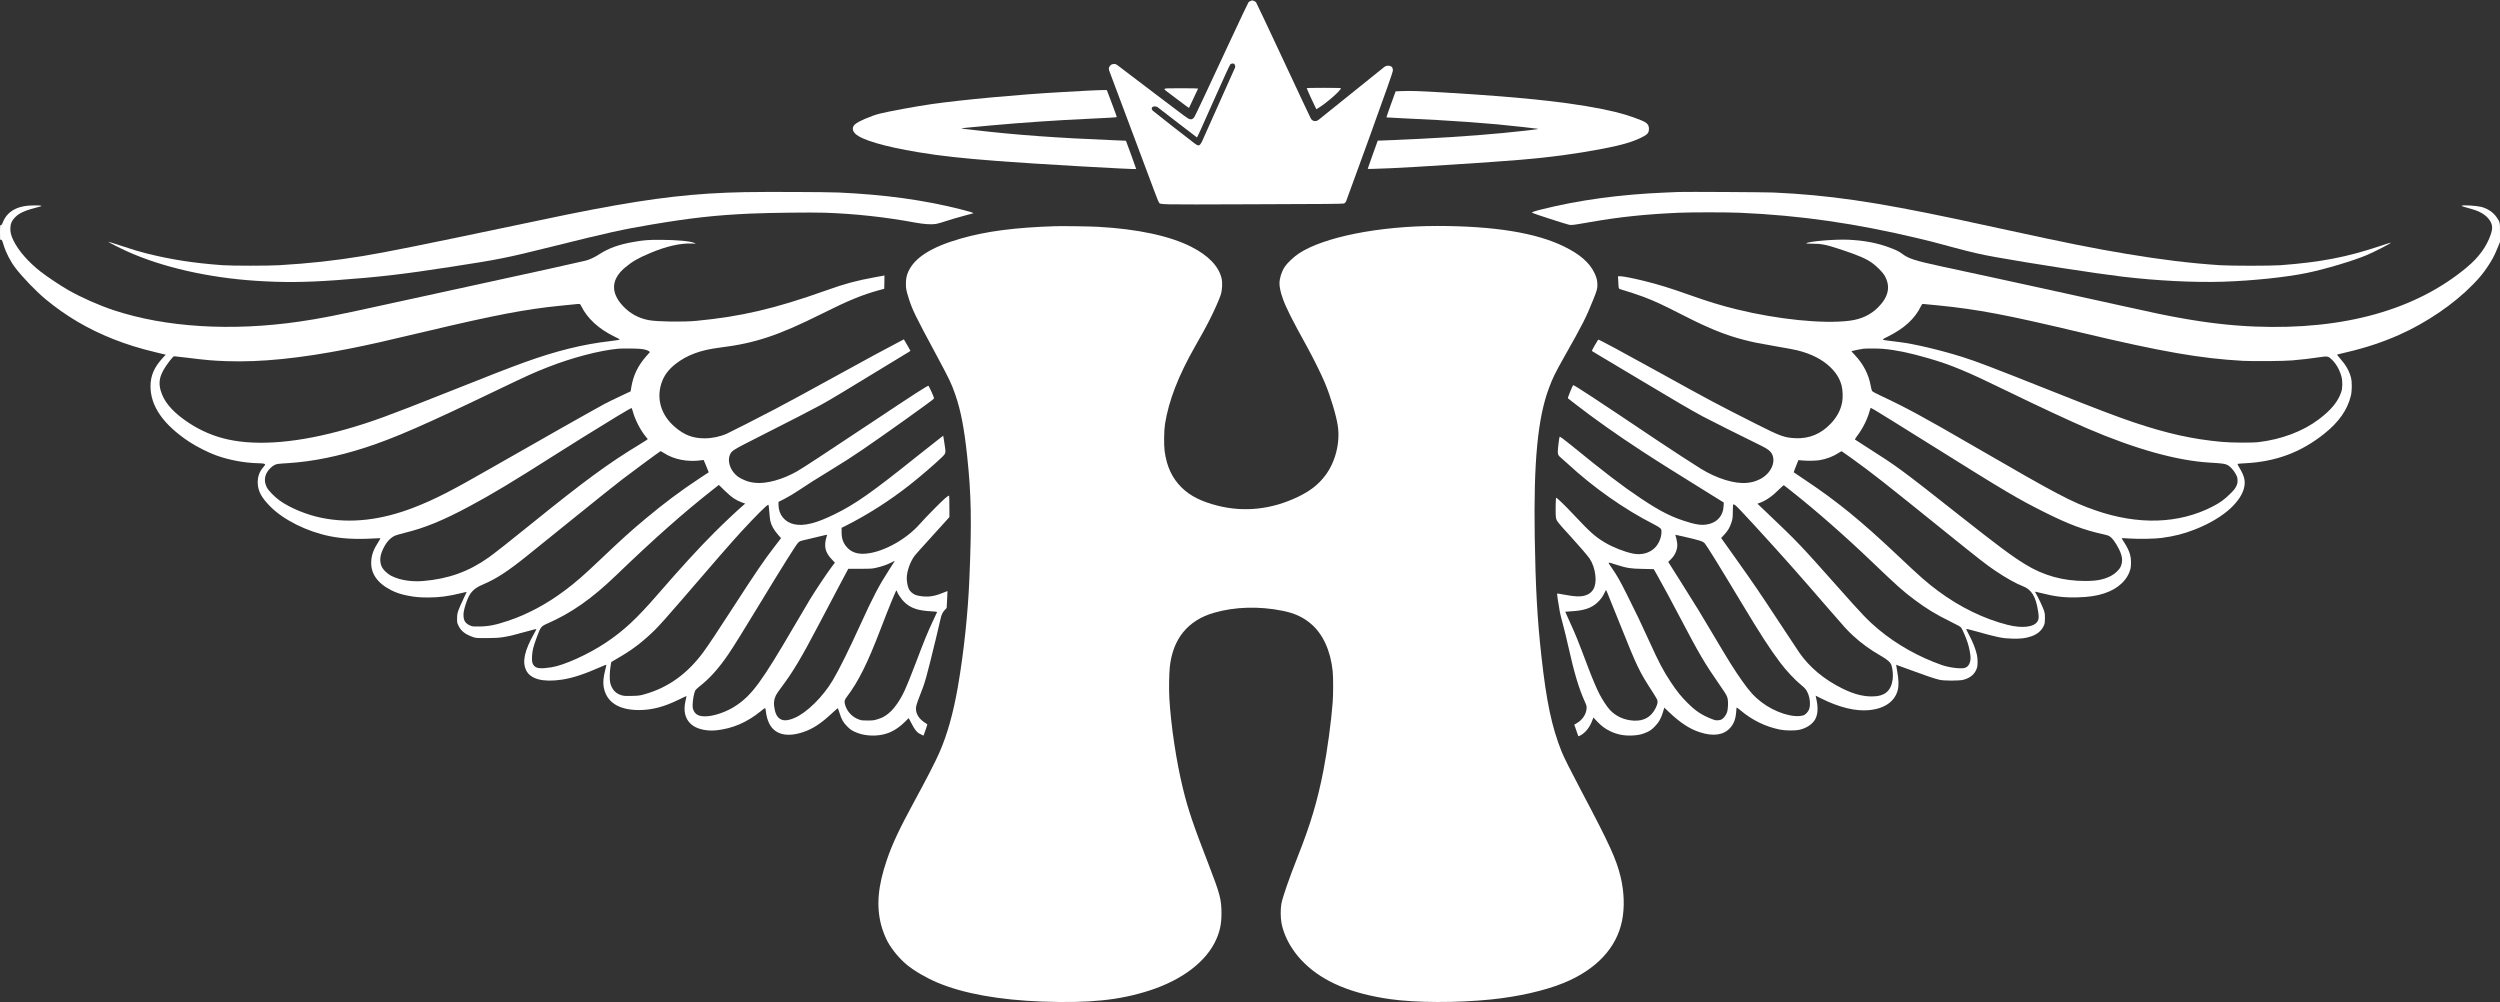 <?xml version="1.0" standalone="no"?>
<!DOCTYPE svg PUBLIC "-//W3C//DTD SVG 20010904//EN"
 "http://www.w3.org/TR/2001/REC-SVG-20010904/DTD/svg10.dtd">
<svg version="1.0" xmlns="http://www.w3.org/2000/svg"
 width="6063pt" height="2430pt" viewBox="0 0 6063 2430"
 preserveAspectRatio="xMidYMid meet">

<rect x="0" y="0" width="6063" height="2430" fill="#333333" stroke="none"/>

<g transform="translate(0,2430) scale(0.1,-0.1)"
fill="#ffffff" stroke="none">
<path d="M30325 24276 c-16 -7 -38 -22 -47 -32 -9 -11 -203 -420 -431 -909
-608 -1307 -856 -1833 -880 -1870 -34 -52 -69 -69 -115 -54 -53 17 -56 19
-857 628 -402 305 -777 590 -834 634 -104 79 -105 79 -155 74 -41 -4 -55 -10
-83 -41 -40 -44 -42 -75 -8 -159 13 -34 229 -609 479 -1277 681 -1821 687
-1839 710 -1873 42 -63 -128 -59 2266 -51 1738 5 2201 9 2226 19 19 8 37 27
49 51 10 22 270 734 577 1583 408 1131 558 1556 558 1587 0 64 -15 93 -57 110
-46 20 -108 12 -150 -19 -17 -12 -376 -301 -798 -642 -421 -341 -780 -630
-798 -642 -68 -49 -145 -36 -186 31 -11 17 -310 654 -666 1416 -356 762 -654
1393 -663 1404 -18 20 -72 46 -94 46 -7 -1 -26 -7 -43 -14z m-378 -1553 c14
-35 14 -41 -4 -83 -34 -78 -774 -1733 -794 -1776 -11 -23 -31 -54 -45 -69 -31
-34 -56 -29 -128 23 -97 70 -991 770 -1018 797 -32 32 -35 60 -11 87 21 23 89
24 125 0 14 -9 233 -178 485 -374 252 -196 463 -358 468 -359 12 -2 43 65 463
1011 179 404 336 745 349 758 15 15 34 22 58 22 32 0 38 -4 52 -37z"/>
<path d="M31690 22159 c0 -10 165 -371 214 -466 l21 -42 64 40 c208 132 531
418 531 470 0 5 -187 9 -415 9 -298 0 -415 -3 -415 -11z"/>
<path d="M28246 22144 c-4 -9 -5 -18 -4 -19 2 -1 135 -102 296 -224 162 -123
295 -221 298 -219 2 3 51 107 109 233 58 125 108 232 111 236 3 5 -174 9 -399
9 -366 0 -405 -2 -411 -16z"/>
<path d="M26355 22100 c-181 -10 -463 -26 -625 -35 -993 -54 -2422 -187 -3138
-290 -386 -56 -1038 -176 -1257 -231 -210 -53 -536 -195 -605 -264 -69 -69
-63 -149 16 -226 152 -147 702 -309 1514 -444 549 -92 1073 -150 1915 -214
923 -71 3364 -211 3380 -195 2 3 -238 663 -249 686 -1 0 -131 6 -291 12 -1359
54 -2415 131 -3379 246 -159 19 -295 35 -304 35 -8 0 -13 3 -10 6 7 7 139 20
723 73 732 67 1615 127 2370 161 462 21 662 33 670 41 2 3 -52 151 -119 329
l-123 325 -79 1 c-44 1 -227 -7 -409 -16z"/>
<path d="M34006 22091 l-159 -6 -114 -314 c-62 -173 -112 -316 -109 -318 2 -2
149 -10 327 -18 1295 -59 2165 -121 2989 -216 146 -16 290 -33 320 -38 54 -7
54 -8 20 -14 -19 -4 -132 -18 -250 -32 -761 -87 -1596 -152 -2560 -200 -415
-21 -964 -45 -1015 -45 l-42 0 -122 -339 c-66 -186 -121 -342 -121 -345 0 -4
60 -4 133 -1 72 3 258 10 412 15 450 16 2545 152 3175 206 713 60 1315 141
1960 263 446 84 710 159 929 262 174 82 211 121 211 224 0 69 -19 108 -74 150
-72 55 -453 190 -716 254 -896 217 -2130 358 -4215 480 -577 34 -758 40 -979
32z"/>
<path d="M18055 19640 c-1197 -24 -2165 -134 -3650 -415 -458 -87 -652 -127
-1905 -390 -2244 -472 -3158 -656 -3705 -745 -691 -113 -1278 -177 -2025 -222
-276 -16 -1134 -16 -1365 0 -700 50 -1254 136 -1856 287 -178 45 -314 86 -647
196 -151 50 -276 88 -279 86 -6 -6 300 -162 459 -233 852 -384 1966 -638 3123
-714 659 -43 1192 -39 1945 15 1023 74 1599 140 2770 321 1187 183 1352 216
2465 493 1374 342 1693 413 2415 535 952 161 1566 229 2400 266 476 21 1482
32 1815 21 727 -26 1441 -103 2169 -237 220 -41 401 -53 516 -35 41 7 151 38
245 70 93 32 278 86 410 121 132 34 244 65 249 68 16 10 -89 42 -329 102 -914
226 -1802 347 -2930 401 -286 13 -1788 19 -2290 9z"/>
<path d="M40710 19644 c-41 -2 -190 -8 -330 -14 -1097 -46 -2094 -182 -3000
-410 -170 -43 -237 -67 -224 -80 16 -15 837 -281 898 -291 69 -12 86 -9 517
66 695 122 1335 190 2134 225 308 14 1167 14 1490 0 1460 -63 2803 -256 4345
-625 272 -65 381 -93 840 -217 455 -122 660 -169 1017 -233 879 -158 2450
-400 3073 -474 841 -100 1737 -145 2447 -123 712 23 1524 108 2033 213 436 90
1120 294 1440 429 195 82 609 294 597 306 -3 3 -126 -35 -273 -85 -798 -267
-1435 -390 -2409 -463 -231 -17 -1205 -17 -1465 0 -722 48 -1409 132 -2255
273 -799 133 -1470 267 -2905 580 -454 99 -1016 221 -1250 270 -1982 419
-3093 580 -4420 640 -210 9 -2135 20 -2300 13z"/>
<path d="M652 19309 c-197 -25 -340 -87 -447 -192 -68 -68 -104 -126 -154
-249 -6 -18 -18 -28 -31 -28 -19 0 -20 -6 -20 -180 0 -177 0 -180 21 -177 26
3 29 -2 69 -133 57 -185 166 -395 287 -552 174 -227 503 -568 729 -755 498
-412 1026 -723 1644 -968 330 -130 636 -225 1053 -325 l217 -52 -71 -76 c-209
-226 -299 -432 -299 -690 0 -482 309 -927 935 -1344 176 -117 469 -265 660
-333 314 -113 680 -181 1012 -189 135 -4 173 -11 173 -36 0 -5 -21 -32 -46
-62 -91 -106 -134 -222 -134 -363 0 -206 84 -367 309 -593 321 -323 889 -605
1441 -716 292 -59 624 -78 1009 -57 118 6 216 10 218 7 2 -2 -20 -41 -50 -87
-117 -181 -164 -308 -174 -469 -17 -299 149 -536 495 -709 111 -56 231 -95
382 -125 178 -36 293 -46 507 -46 271 0 494 30 813 109 63 16 116 28 118 26 1
-1 -36 -80 -82 -176 -47 -96 -100 -217 -118 -269 -28 -83 -32 -108 -33 -201 0
-102 1 -107 38 -181 61 -125 168 -206 352 -269 67 -23 81 -24 335 -24 351 1
446 17 994 169 110 31 202 53 204 51 3 -2 -20 -48 -51 -102 -239 -425 -297
-692 -196 -900 103 -212 403 -292 855 -227 265 38 552 132 986 324 54 24 100
41 103 39 2 -3 -11 -68 -31 -144 -40 -161 -51 -280 -35 -383 58 -373 356 -572
856 -572 309 0 605 76 950 245 140 69 205 98 205 92 0 -1 -11 -52 -25 -112
-56 -247 -12 -433 133 -566 128 -117 370 -176 615 -150 396 42 743 192 1079
465 115 94 110 94 122 -9 14 -111 38 -200 77 -283 131 -273 426 -351 826 -217
237 79 442 214 712 468 69 65 128 114 132 110 4 -5 21 -55 39 -113 48 -157 90
-231 186 -327 64 -64 99 -89 165 -122 156 -75 329 -107 523 -98 271 13 490
114 705 325 l99 97 58 -111 c81 -158 130 -223 193 -261 29 -17 66 -36 81 -42
l28 -9 48 134 c26 74 45 136 43 138 -2 1 -39 26 -82 56 -146 100 -214 237
-188 384 6 34 44 145 85 247 133 332 156 415 395 1399 50 206 99 416 110 467
24 110 49 163 106 223 l43 45 11 204 c6 112 10 205 9 207 -2 1 -55 -20 -119
-46 -131 -54 -218 -76 -334 -86 -97 -8 -246 9 -319 37 -68 25 -134 83 -164
143 -27 53 -51 174 -52 257 -1 169 84 411 195 556 20 26 203 231 408 456 205
225 386 424 402 444 l30 35 -1 254 c0 140 -3 257 -6 260 -18 18 -112 -64 -349
-303 -146 -147 -305 -314 -354 -371 -353 -408 -969 -732 -1395 -732 -156 0
-281 50 -374 151 -96 104 -136 213 -136 376 l0 103 103 51 c525 264 1066 609
1547 988 256 201 617 512 784 674 94 91 97 102 67 291 -13 78 -26 161 -29 185
l-7 44 -108 -82 c-59 -45 -298 -233 -530 -419 -1099 -880 -1491 -1155 -1992
-1401 -448 -221 -746 -295 -980 -246 -234 49 -385 236 -385 477 l0 67 152 77
c92 46 232 131 348 209 189 128 417 272 855 540 259 158 398 248 680 439 526
357 1724 1213 1734 1239 6 15 -10 60 -56 161 -36 78 -68 145 -73 150 -15 15
-304 -172 -1365 -878 -1169 -778 -1691 -1120 -1822 -1194 -354 -201 -744 -309
-1015 -281 -128 13 -198 33 -317 90 -82 40 -116 64 -170 117 -136 137 -190
339 -128 476 46 99 63 110 653 409 808 408 1379 702 1556 800 220 122 590 343
1273 762 325 199 659 402 742 451 84 49 153 92 153 96 0 5 -105 189 -146 255
l-14 23 -118 -62 c-412 -216 -680 -361 -1347 -728 -865 -476 -1372 -751 -1670
-907 -357 -187 -1086 -559 -1160 -591 -165 -72 -357 -112 -539 -112 -284 0
-494 81 -723 279 -325 280 -445 667 -326 1046 60 190 169 340 348 480 280 217
604 337 1070 395 865 107 1421 293 2507 836 616 308 953 446 1358 557 l125 34
3 162 2 162 -22 -6 c-13 -2 -111 -21 -218 -40 -454 -83 -719 -155 -1195 -325
-1223 -436 -2053 -629 -3130 -731 -320 -30 -946 -21 -1150 17 -249 46 -456
160 -630 346 -302 324 -283 650 55 931 180 149 303 221 600 347 396 169 747
248 1035 234 l80 -4 -40 20 c-88 42 -432 73 -815 74 -300 1 -402 -7 -650 -50
-355 -61 -604 -150 -837 -300 -111 -72 -227 -127 -323 -153 -98 -27 -1386
-311 -3045 -671 -731 -159 -1575 -343 -1875 -409 -1131 -249 -1522 -326 -2030
-400 -1640 -239 -3241 -141 -4499 275 -365 121 -790 309 -1111 493 -184 105
-510 322 -664 443 -300 234 -542 512 -662 761 -60 125 -77 200 -72 307 5 104
35 169 111 248 108 111 246 171 606 262 33 9 41 14 30 21 -17 11 -260 10 -347
-2z m13449 -2441 c146 -293 421 -545 789 -725 77 -37 140 -71 140 -74 0 -10
-99 -28 -245 -44 -635 -71 -1306 -237 -2065 -512 -375 -136 -816 -307 -1885
-733 -1420 -565 -1825 -713 -2425 -885 -1153 -330 -2151 -417 -2894 -250 -332
74 -649 209 -936 399 -340 224 -551 447 -647 682 -119 292 -75 489 181 820 69
88 95 114 113 114 13 0 166 -18 341 -39 429 -54 615 -70 934 -80 831 -28 1775
68 2956 300 473 93 881 185 1902 428 1628 387 2402 535 3225 616 143 14 296
29 340 34 151 16 141 19 176 -51z m1418 -1028 c111 -10 181 -29 220 -59 l24
-18 -87 -99 c-204 -231 -315 -460 -365 -752 l-17 -103 -259 -122 c-143 -67
-307 -148 -365 -178 -217 -115 -1775 -997 -2800 -1584 -931 -534 -1323 -734
-1821 -929 -802 -313 -1551 -398 -2254 -254 -356 72 -758 238 -1010 417 -120
85 -275 243 -313 319 -61 125 -63 233 -6 350 35 72 129 166 196 197 56 25 65
27 353 45 574 38 1195 164 1850 377 707 230 1431 546 3235 1413 689 331 857
407 1185 535 590 232 1263 408 1710 448 87 8 426 6 524 -3z m-174 -1510 c55
-207 183 -457 318 -622 l47 -57 -33 -25 c-17 -13 -84 -55 -147 -93 -766 -462
-1341 -883 -2670 -1958 -500 -405 -869 -695 -1008 -794 -483 -343 -976 -520
-1592 -572 -284 -23 -561 21 -765 123 -109 55 -212 158 -245 243 -48 128 -35
257 45 421 75 155 163 253 280 312 23 11 133 43 245 71 482 118 924 299 1555
637 553 295 1044 590 2170 1306 421 267 689 433 1400 869 242 148 369 219 376
211 3 -4 14 -36 24 -72z m757 -1017 c248 -160 581 -224 918 -174 l45 6 63
-149 c35 -81 62 -149 60 -150 -2 -1 -97 -64 -213 -140 -465 -307 -862 -604
-1315 -982 -345 -287 -593 -511 -1085 -979 -416 -396 -606 -562 -870 -760
-442 -332 -905 -581 -1379 -740 -310 -104 -483 -138 -711 -139 -155 -1 -162 0
-220 27 -105 49 -145 106 -153 219 -6 81 8 156 55 303 47 146 94 236 156 303
68 72 128 110 284 178 313 136 579 310 1038 678 200 160 271 217 1110 896 540
437 1043 839 1218 973 194 150 910 677 919 677 4 0 40 -21 80 -47z m1697
-1101 c56 -37 129 -74 183 -93 l91 -33 -29 -24 c-151 -129 -490 -447 -714
-672 -389 -389 -797 -835 -1383 -1510 -512 -590 -820 -876 -1259 -1169 -422
-281 -1012 -548 -1318 -595 -254 -39 -359 -29 -419 39 -44 50 -54 101 -48 230
8 139 30 231 112 452 98 264 105 272 263 342 584 257 1077 603 1662 1166 923
889 1634 1518 2339 2073 l155 122 135 -133 c87 -85 170 -155 230 -195z m845
-184 c3 -18 10 -95 16 -172 6 -76 15 -158 20 -181 27 -121 83 -221 195 -350
l67 -76 -28 -37 c-15 -20 -78 -102 -140 -182 -243 -315 -461 -635 -994 -1460
-383 -592 -591 -905 -715 -1075 -388 -531 -858 -870 -1430 -1031 -121 -34
-142 -37 -305 -41 -143 -4 -187 -2 -240 11 -153 39 -250 141 -291 306 -18 74
-14 267 8 400 l18 105 70 41 c39 23 129 77 202 120 270 160 540 372 798 629
99 99 325 352 590 660 777 905 1291 1494 1495 1715 363 392 618 646 651 649 4
1 9 -14 13 -31z m1416 -700 c0 -2 -9 -32 -20 -67 -28 -87 -35 -192 -20 -266
18 -87 65 -168 151 -259 l77 -81 -90 -120 c-108 -143 -378 -549 -511 -766 -52
-86 -228 -383 -390 -660 -783 -1341 -1015 -1658 -1405 -1921 -225 -152 -547
-263 -757 -261 -146 1 -228 43 -273 141 -21 48 -25 69 -24 146 1 102 34 283
61 336 10 19 49 59 87 88 260 201 484 449 723 802 130 192 357 557 756 1215
536 884 883 1436 929 1481 38 37 52 44 142 64 54 12 196 46 314 75 194 48 250
60 250 53z m1629 -650 c-6 -12 -66 -105 -132 -207 -239 -369 -384 -646 -681
-1299 -289 -635 -528 -1115 -679 -1369 -242 -406 -635 -792 -932 -916 -181
-76 -295 -75 -380 4 -50 46 -77 104 -99 211 -28 133 -17 236 33 338 15 30 78
122 140 204 274 365 471 696 881 1476 116 223 329 626 472 895 l260 490 281 0
c257 0 291 2 387 23 143 32 269 75 370 127 47 24 86 44 88 44 1 1 -3 -9 -9
-21z m65 -720 c13 -53 103 -186 170 -252 156 -154 334 -216 669 -232 94 -5
136 -11 133 -18 -2 -6 -54 -117 -114 -246 -116 -247 -192 -434 -417 -1025
-226 -590 -297 -747 -435 -949 -106 -156 -225 -267 -357 -334 -23 -12 -81 -34
-130 -48 -76 -24 -106 -27 -228 -28 -122 -1 -149 2 -207 22 -174 60 -306 205
-348 379 -16 70 -7 100 49 175 281 372 499 810 816 1638 202 528 371 940 385
940 4 0 10 -10 14 -22z"/>
<path d="M59702 19311 c-8 -5 12 -15 60 -29 40 -11 123 -35 183 -52 194 -55
331 -136 414 -244 91 -118 102 -212 45 -378 -102 -293 -287 -547 -576 -789
-1233 -1033 -2979 -1523 -5128 -1439 -599 24 -1176 90 -1861 215 -362 66 -548
105 -1344 281 -1224 271 -2536 558 -3215 705 -382 83 -924 200 -1205 260 -646
140 -787 186 -951 309 -65 49 -130 82 -271 136 -305 118 -633 182 -1023 200
-334 15 -974 -40 -1025 -87 -5 -5 48 -9 130 -9 243 0 348 -21 720 -144 410
-136 602 -219 749 -324 102 -72 251 -221 295 -295 158 -266 108 -521 -153
-783 -183 -182 -411 -288 -696 -323 -636 -80 -1739 32 -2730 276 -386 95 -681
185 -1155 353 -444 158 -731 247 -1080 334 -262 65 -518 116 -585 116 l-60 0
6 -112 c9 -204 4 -190 82 -212 123 -35 401 -126 530 -175 283 -108 438 -180
1012 -472 591 -301 988 -460 1434 -574 222 -57 343 -81 799 -160 208 -35 426
-76 484 -91 330 -81 598 -216 790 -397 149 -141 234 -276 283 -447 31 -107 38
-308 15 -421 -38 -191 -128 -358 -277 -514 -238 -250 -521 -367 -852 -352
-265 11 -368 48 -926 330 -994 502 -1185 604 -2300 1222 -917 508 -1550 849
-1560 839 -5 -5 -43 -67 -84 -139 -59 -101 -73 -132 -63 -141 6 -6 95 -59 197
-119 102 -59 543 -323 980 -585 800 -480 1191 -709 1505 -879 146 -79 942
-478 1417 -710 164 -80 234 -136 270 -218 88 -200 -49 -471 -302 -595 -108
-53 -187 -76 -309 -88 -296 -31 -728 101 -1121 342 -155 95 -758 487 -1050
683 -1538 1032 -2016 1345 -2047 1345 -5 0 -37 -71 -72 -157 -54 -131 -62
-158 -50 -167 8 -6 93 -72 189 -147 446 -346 997 -736 1581 -1117 445 -290
714 -459 1819 -1145 l185 -114 -3 -74 c-8 -249 -163 -421 -414 -460 -111 -17
-223 -6 -384 40 -432 123 -710 260 -1219 600 -455 305 -862 616 -1698 1298
-163 133 -255 199 -263 190 -10 -9 -43 -287 -44 -357 0 -75 13 -101 77 -152
23 -18 95 -82 160 -142 630 -583 1381 -1111 2098 -1474 67 -34 134 -75 150
-92 28 -29 30 -36 29 -103 -3 -131 -70 -285 -164 -376 -132 -128 -326 -178
-530 -136 -202 41 -482 151 -673 265 -242 144 -352 242 -773 689 -209 222
-394 401 -416 401 -9 0 -15 -404 -6 -463 14 -99 25 -114 337 -453 199 -217
437 -493 478 -554 77 -115 126 -254 144 -413 31 -279 -62 -445 -281 -498 -98
-23 -227 -16 -444 24 -109 21 -201 36 -203 33 -6 -5 41 -319 68 -454 11 -57
45 -192 75 -300 30 -108 84 -330 120 -492 155 -693 261 -1048 415 -1390 39
-89 41 -97 36 -163 -12 -135 -105 -271 -240 -347 -31 -17 -57 -33 -57 -35 0
-2 51 -148 95 -273 4 -10 17 -7 54 13 119 65 219 188 281 348 l33 86 84 -89
c108 -114 193 -179 318 -240 171 -84 346 -118 550 -107 150 8 241 30 355 84
80 38 107 59 180 132 101 102 152 191 201 353 l32 107 111 -106 c273 -260 495
-406 739 -488 327 -109 582 -76 741 96 94 101 139 219 152 396 3 54 8 101 11
105 2 4 50 -31 106 -79 271 -227 585 -381 928 -454 140 -30 376 -33 494 -6
165 38 304 130 373 246 65 112 79 273 38 468 l-23 112 137 -69 c432 -216 833
-314 1159 -282 380 37 625 210 697 492 26 99 21 261 -15 450 -16 85 -27 156
-26 158 1 2 146 -51 321 -117 384 -143 620 -223 734 -248 118 -25 472 -25 573
0 179 45 295 150 337 306 16 61 14 202 -4 292 -31 146 -99 318 -203 513 -36
65 -62 121 -58 124 3 3 99 -20 213 -52 550 -155 663 -178 907 -184 211 -5 314
8 456 55 148 48 262 148 310 270 20 49 23 76 23 173 0 99 -4 126 -27 193 -30
85 -136 310 -187 395 -26 42 -29 52 -15 52 9 0 85 -18 168 -40 305 -79 542
-106 852 -97 286 9 460 35 651 98 339 111 572 334 635 607 6 26 11 92 10 147
0 168 -46 298 -174 495 -31 46 -54 86 -52 88 2 3 90 -1 195 -8 230 -15 615 -8
780 15 298 40 534 100 794 202 356 138 676 329 883 527 165 157 275 324 313
472 44 172 15 298 -120 519 -29 47 -38 70 -30 75 7 4 78 10 158 14 759 35
1375 264 1947 723 347 278 553 572 637 909 30 119 32 344 4 448 -44 166 -123
303 -264 463 -66 74 -79 93 -64 97 9 3 112 28 229 55 463 109 858 240 1260
417 669 296 1333 748 1798 1225 165 169 246 269 360 439 106 160 159 259 234
443 l61 147 0 231 c0 256 2 248 -81 370 -81 120 -225 216 -379 253 -122 29
-436 48 -468 27z m-12711 -2416 c991 -100 1651 -225 3479 -660 1954 -465 2893
-629 3928 -686 247 -13 996 -7 1197 11 214 18 480 49 652 76 203 31 218 28
307 -59 108 -106 188 -249 232 -413 28 -106 26 -278 -5 -369 -81 -238 -247
-440 -546 -665 -387 -291 -901 -485 -1460 -552 -161 -19 -663 -16 -895 6 -707
65 -1323 202 -2130 473 -407 137 -918 331 -2040 778 -1390 553 -1767 697
-2125 810 -528 166 -1162 316 -1525 360 -304 37 -357 44 -384 54 -26 10 -21
14 121 85 389 195 645 431 789 729 16 31 33 57 39 57 6 0 171 -16 366 -35z
m-1326 -1055 c324 -29 634 -94 1090 -225 567 -164 931 -315 1945 -810 724
-353 1491 -710 1920 -895 1165 -501 2183 -785 2980 -830 287 -17 356 -26 416
-55 70 -34 161 -134 210 -231 34 -66 38 -84 39 -147 0 -61 -5 -83 -33 -142
-27 -58 -54 -90 -150 -185 -145 -142 -238 -209 -423 -305 -815 -420 -1796
-453 -2834 -94 -581 200 -933 386 -2940 1549 -1245 722 -1664 949 -2288 1240
-119 56 -184 92 -195 108 -9 13 -24 68 -33 122 -50 283 -181 536 -395 760 -43
44 -75 82 -73 84 7 6 251 55 294 59 91 8 368 6 470 -3z m-202 -1482 c50 -28
673 -414 1382 -858 1821 -1139 2093 -1300 2752 -1629 578 -289 952 -428 1420
-530 50 -11 106 -27 124 -36 79 -42 160 -146 249 -324 86 -172 97 -302 37
-430 -32 -71 -138 -170 -232 -218 -176 -90 -343 -123 -625 -123 -540 0 -1014
132 -1459 407 -339 210 -631 427 -1646 1228 -1369 1080 -1442 1133 -2175 1600
-162 103 -299 191 -303 195 -5 4 21 46 56 93 131 171 244 398 298 595 12 45
24 82 26 82 2 0 45 -23 96 -52z m-528 -1193 c507 -367 708 -525 2315 -1821
760 -613 921 -738 1135 -883 254 -172 513 -317 663 -373 220 -82 325 -251 380
-615 22 -141 19 -188 -16 -245 -85 -138 -370 -171 -720 -83 -576 145 -1161
430 -1692 825 -277 206 -416 328 -985 866 -883 834 -1462 1306 -2235 1822
-151 102 -277 186 -279 188 -2 2 23 69 55 149 l59 146 90 -8 c131 -12 338 -8
425 7 171 29 336 93 465 179 33 22 65 39 70 37 6 -2 128 -88 270 -191z m-1485
-780 c603 -477 1290 -1080 1953 -1714 622 -595 748 -707 1030 -918 290 -216
509 -350 854 -520 195 -96 258 -131 276 -156 30 -40 116 -241 156 -364 37
-114 71 -286 71 -360 0 -136 -54 -229 -145 -252 -103 -26 -376 9 -551 70 -560
196 -1100 500 -1534 863 -255 213 -391 355 -999 1041 -896 1009 -969 1086
-1699 1780 l-241 229 57 21 c154 56 308 164 476 334 61 61 104 97 110 92 6 -4
90 -70 186 -146z m-1377 -329 c22 -9 172 -165 449 -467 729 -796 1035 -1141
1803 -2029 418 -484 471 -542 613 -674 203 -188 424 -348 686 -497 154 -88
226 -154 249 -226 29 -92 41 -239 28 -337 -39 -288 -193 -415 -503 -416 -225
0 -446 59 -713 190 -442 218 -799 514 -1047 871 -36 52 -253 379 -482 728
-484 737 -613 926 -1074 1575 l-341 479 77 82 c89 95 139 182 178 310 24 81
27 106 28 257 1 93 5 168 9 168 4 0 22 -6 40 -14z m-1252 -767 c426 -99 473
-114 525 -170 44 -48 350 -542 861 -1393 494 -821 698 -1137 962 -1490 146
-196 360 -424 515 -551 97 -79 121 -109 159 -195 54 -122 67 -286 33 -388 -21
-61 -89 -135 -139 -150 -239 -74 -688 67 -1017 318 -176 135 -294 265 -478
528 -196 279 -324 485 -692 1107 -301 509 -416 697 -793 1294 l-299 473 67 67
c110 109 166 255 150 391 -6 52 -28 150 -41 185 -3 8 -2 15 3 15 6 0 88 -18
184 -41z m-1626 -684 c266 -84 342 -96 646 -102 l266 -6 93 -164 c163 -291
302 -548 520 -963 495 -943 609 -1137 994 -1694 155 -225 169 -249 186 -327
16 -71 8 -246 -13 -314 -22 -69 -69 -137 -118 -171 -32 -22 -55 -29 -104 -32
-54 -4 -75 1 -156 33 -244 97 -381 188 -580 385 -161 159 -261 283 -414 515
-181 275 -283 468 -513 975 -187 412 -342 737 -543 1135 -181 361 -233 452
-378 664 -98 143 -109 137 114 66z m-199 -718 c23 -56 156 -388 297 -737 420
-1047 460 -1130 790 -1639 59 -89 109 -179 113 -198 10 -52 -2 -100 -45 -188
-105 -212 -284 -315 -526 -302 -236 12 -438 104 -586 265 -68 74 -182 248
-251 383 -71 138 -164 358 -273 644 -269 710 -293 771 -450 1115 -58 127 -105
233 -105 234 0 2 60 6 133 10 317 16 498 75 647 213 75 69 135 152 177 244 15
33 30 59 33 59 3 0 24 -46 46 -103z"/>
<path d="M25590 18814 c-973 -31 -1671 -122 -2291 -300 -709 -203 -1115 -459
-1270 -800 -42 -92 -59 -175 -59 -291 0 -120 8 -165 61 -335 91 -294 159 -435
664 -1372 341 -635 379 -714 478 -1002 130 -380 210 -796 282 -1469 101 -942
113 -1603 54 -2990 -35 -844 -136 -1787 -279 -2613 -111 -635 -254 -1148 -443
-1582 -97 -224 -311 -640 -640 -1245 -335 -616 -512 -994 -641 -1375 -215
-631 -257 -1109 -136 -1575 32 -125 102 -304 157 -403 109 -198 282 -406 464
-558 175 -146 471 -319 744 -434 623 -264 1493 -421 2535 -460 1152 -42 1873
32 2603 267 806 259 1395 712 1628 1252 89 207 122 376 122 621 0 335 -35 468
-310 1180 -379 979 -495 1322 -622 1836 -161 654 -294 1535 -332 2199 -12 223
-7 587 11 760 73 683 439 1132 1071 1314 510 147 1094 164 1671 47 285 -58
487 -151 678 -312 293 -246 481 -658 531 -1159 14 -146 14 -558 -1 -750 -35
-466 -132 -1179 -226 -1660 -144 -734 -310 -1292 -614 -2060 -221 -558 -376
-1008 -405 -1169 -22 -126 -20 -340 4 -464 40 -204 129 -417 258 -612 97 -146
173 -237 304 -365 462 -449 1137 -732 2064 -865 629 -90 1629 -94 2455 -9 659
67 1309 215 1761 400 792 324 1285 850 1418 1514 63 314 51 695 -34 1050 -102
432 -267 793 -953 2090 -257 487 -430 830 -481 960 -239 601 -367 1206 -490
2320 -98 875 -142 1679 -161 2887 -28 1823 73 2880 344 3604 93 250 149 364
366 749 465 823 533 958 711 1402 88 220 99 257 99 358 0 100 -19 175 -71 284
-120 252 -354 456 -744 646 -677 330 -1693 494 -3065 495 -1413 0 -2762 -269
-3366 -671 -123 -83 -279 -231 -339 -323 -76 -118 -124 -271 -125 -402 0 -89
28 -219 81 -366 77 -219 221 -505 579 -1153 161 -291 355 -683 445 -900 135
-324 274 -788 310 -1036 59 -407 -58 -872 -302 -1197 -165 -221 -364 -377
-668 -523 -634 -304 -1297 -376 -1945 -213 -393 99 -665 236 -873 440 -231
228 -363 511 -413 887 -20 149 -14 509 10 657 93 570 320 1157 721 1865 213
375 239 423 341 620 120 233 250 524 289 645 37 115 46 296 20 403 -71 292
-319 550 -734 761 -518 264 -1305 433 -2261 485 -196 11 -863 21 -1040 15z"/>
</g>
</svg>

